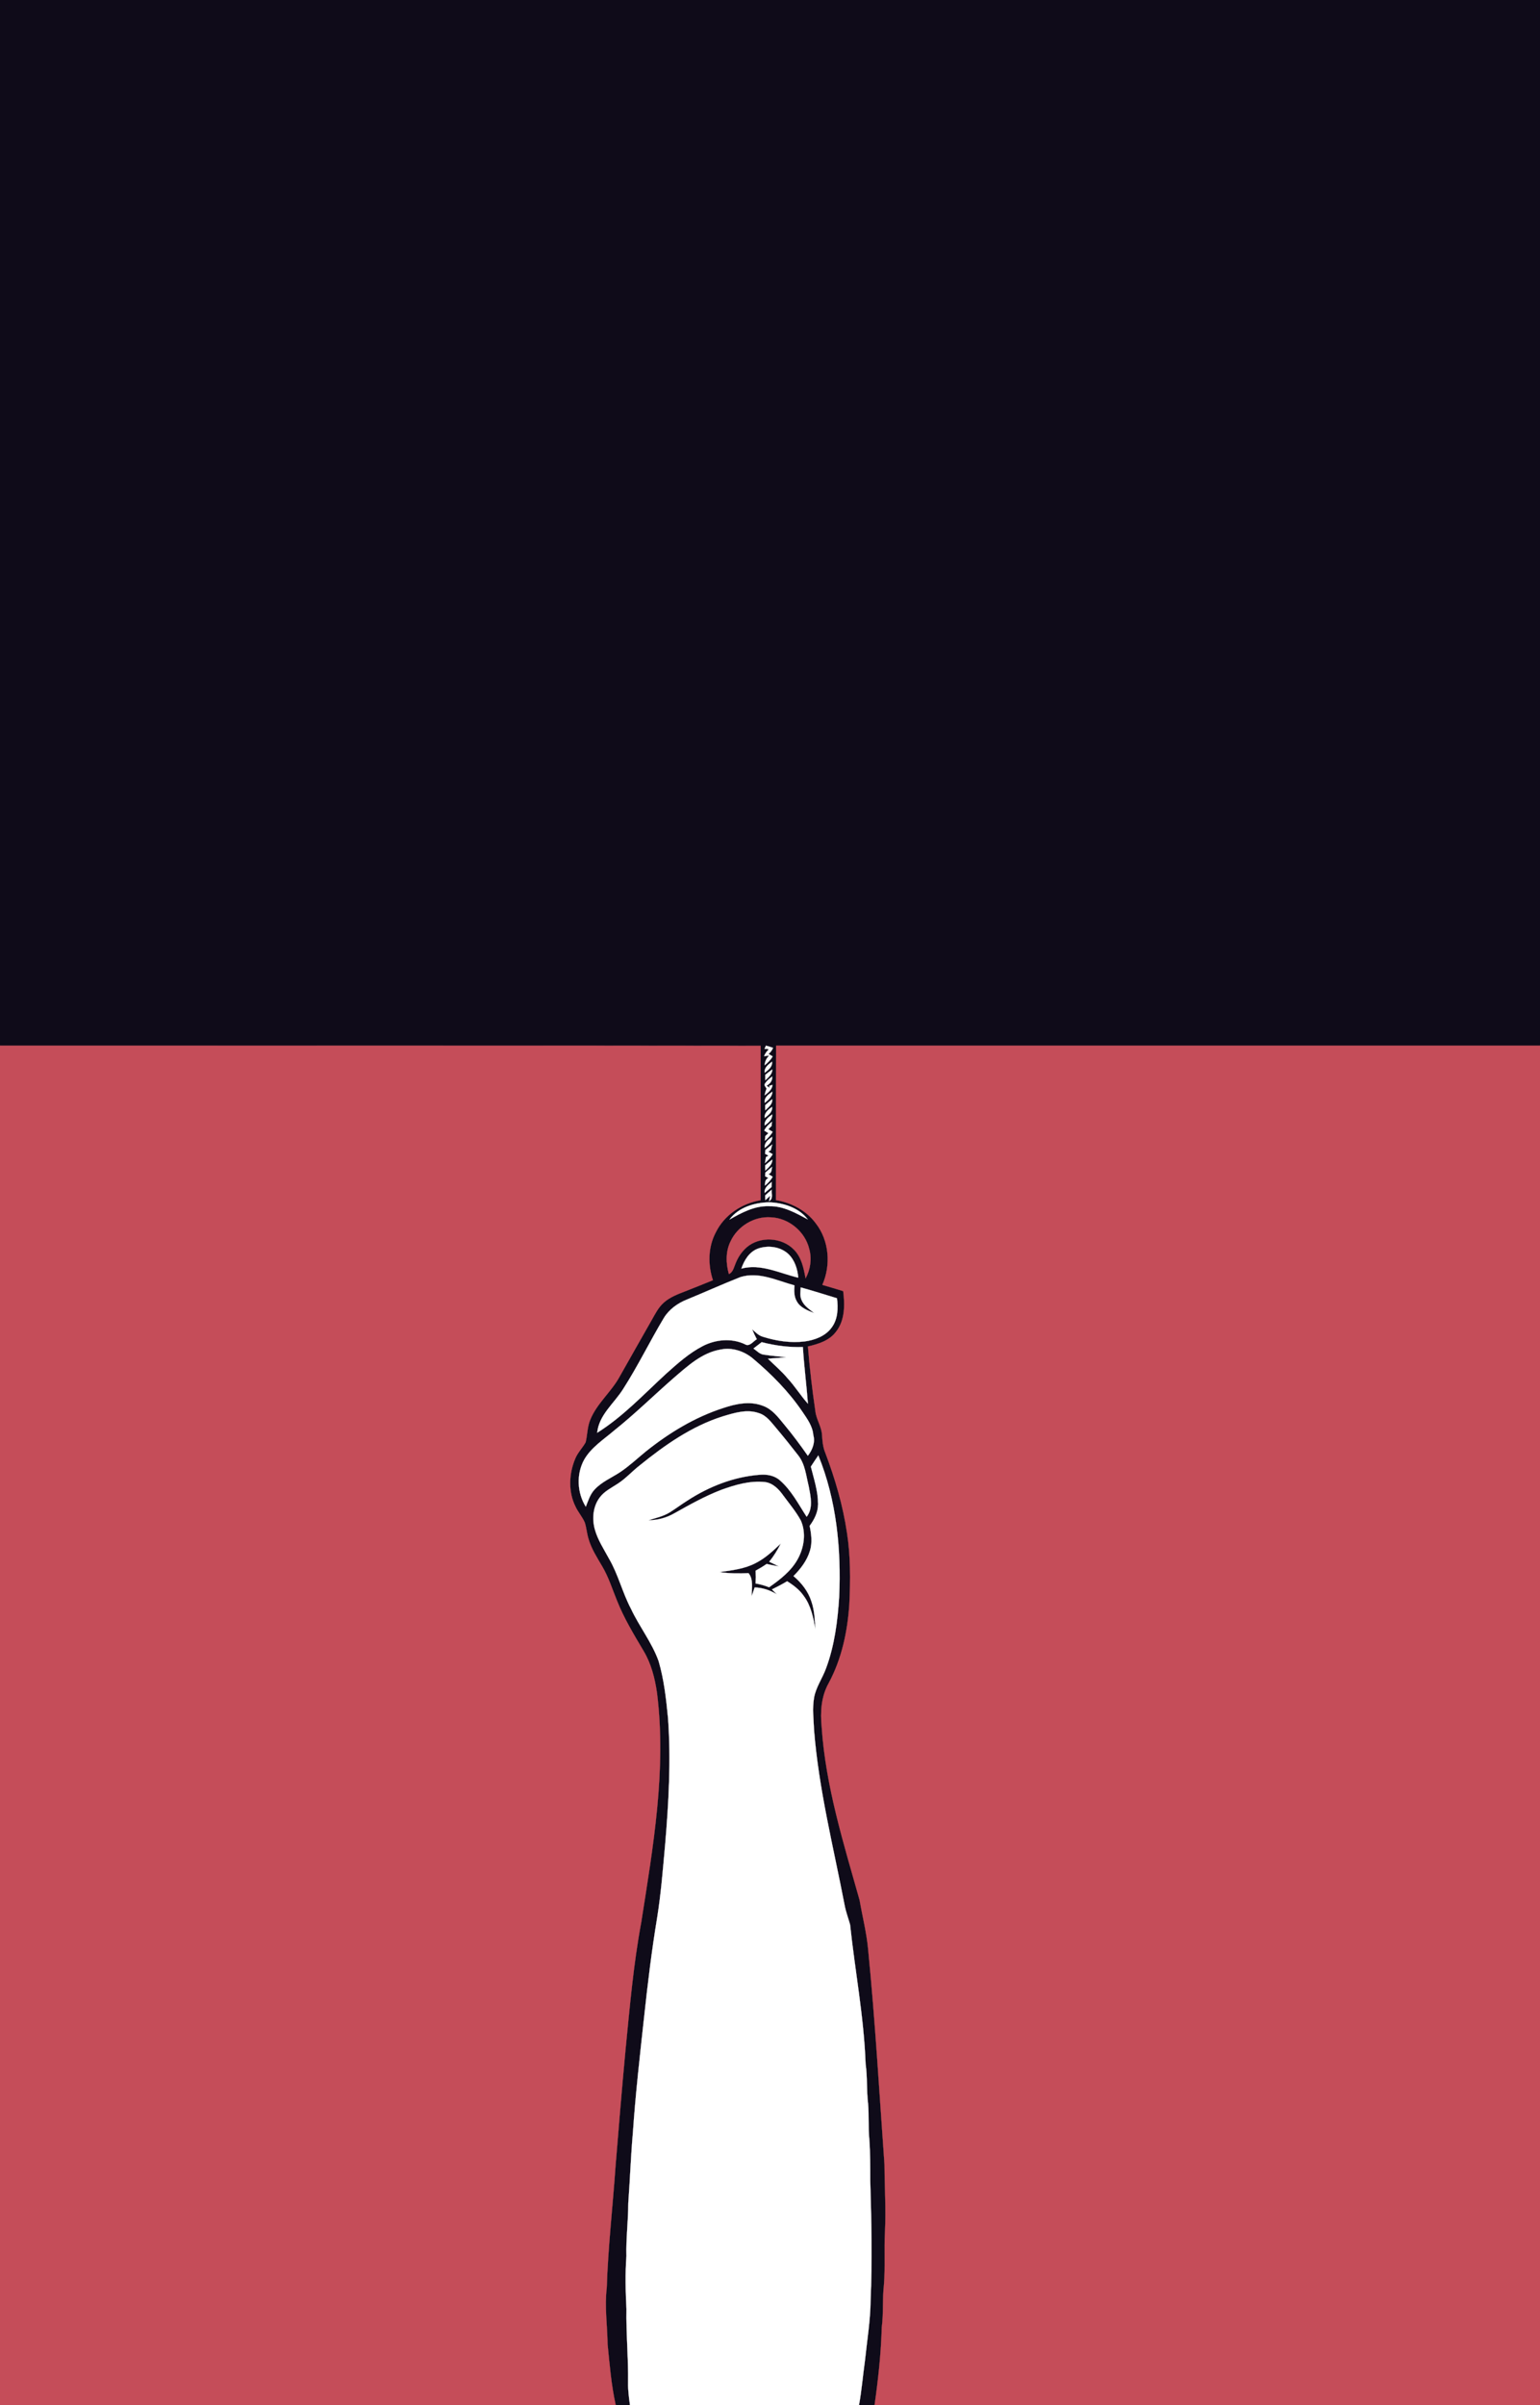 <?xml version="1.0" encoding="UTF-8" ?>
<!DOCTYPE svg PUBLIC "-//W3C//DTD SVG 1.1//EN" "http://www.w3.org/Graphics/SVG/1.1/DTD/svg11.dtd">
<svg width="961pt" height="1500pt" viewBox="0 0 961 1500" version="1.1" xmlns="http://www.w3.org/2000/svg">
<rect x="0" y="0" width="961" height="1500" fill="#333333" stroke="none"/>
<g id="#0f0b19ff">
<path fill="#0f0b19" stroke="#0f0b19" stroke-width="0.094" opacity="1.00" d=" M 0.00 0.00 L 961.00 0.00 L 961.00 652.14 C 802.11 652.15 643.23 652.14 484.34 652.15 C 484.22 684.25 484.37 716.36 484.25 748.46 C 493.93 750.09 503.17 754.98 509.08 762.96 C 517.47 773.72 518.64 789.00 513.17 801.34 C 517.52 802.61 521.86 803.89 526.18 805.23 C 527.27 813.80 527.32 823.44 521.70 830.58 C 517.56 836.15 510.63 838.26 504.17 839.75 C 505.26 853.23 506.85 866.66 508.81 880.04 C 509.36 885.25 512.69 889.71 512.97 894.97 C 513.22 898.71 513.51 902.50 514.98 906.00 C 521.10 922.14 526.00 938.82 528.54 955.92 C 530.82 970.51 530.73 985.34 530.04 1000.05 C 528.96 1017.28 525.30 1034.62 517.03 1049.90 C 512.45 1058.12 511.83 1067.77 512.74 1076.96 C 515.21 1114.00 526.43 1149.63 536.44 1185.15 C 538.20 1195.42 540.84 1205.56 541.76 1215.96 C 546.17 1260.54 548.74 1305.28 551.95 1349.95 C 552.02 1363.94 552.94 1377.93 552.25 1391.92 C 551.64 1402.96 552.49 1414.04 551.60 1425.07 C 550.57 1433.86 551.43 1442.74 550.25 1451.53 C 549.81 1467.76 548.04 1483.92 545.76 1500.00 L 536.04 1500.00 C 537.73 1490.71 538.48 1481.26 539.80 1471.91 C 541.07 1459.58 543.14 1447.31 543.27 1434.90 C 544.33 1409.96 543.80 1384.99 543.06 1360.06 C 543.04 1351.34 543.09 1342.62 542.45 1333.92 C 541.73 1326.64 542.32 1319.32 541.70 1312.04 C 540.70 1303.74 541.33 1295.36 540.15 1287.08 C 539.11 1257.95 533.55 1229.23 530.47 1200.30 C 529.31 1196.19 527.79 1192.19 527.02 1187.99 C 520.05 1151.80 510.90 1115.89 507.99 1079.05 C 507.71 1072.33 506.83 1065.54 507.98 1058.87 C 509.13 1052.24 513.22 1046.70 515.47 1040.47 C 520.77 1026.26 522.69 1011.05 523.66 995.99 C 525.00 966.14 522.02 935.57 510.66 907.70 C 509.06 910.00 507.53 912.34 505.99 914.69 C 507.91 922.36 510.50 930.04 510.49 938.03 C 510.52 943.08 508.17 947.69 505.24 951.65 C 506.31 956.72 507.00 962.08 505.45 967.13 C 503.64 973.27 499.63 978.47 495.17 982.95 C 500.18 987.17 504.38 992.51 506.36 998.82 C 508.29 1004.37 508.44 1010.29 508.86 1016.09 C 507.52 1008.91 506.06 1001.41 501.60 995.41 C 498.94 991.52 495.14 988.64 491.18 986.19 C 488.11 988.04 484.93 989.70 481.71 991.28 C 482.71 992.31 483.73 993.30 484.77 994.33 C 480.58 991.78 475.86 990.18 470.93 990.07 C 470.31 991.87 469.70 993.68 469.07 995.49 C 469.03 990.81 470.31 984.93 467.09 981.14 C 461.06 981.36 455.01 981.41 449.02 980.45 C 456.70 979.36 464.63 978.50 471.59 974.81 C 477.58 971.83 482.45 967.15 487.28 962.62 C 485.23 966.64 482.87 970.50 480.03 974.01 C 482.02 974.97 484.03 975.95 486.03 976.92 C 483.47 976.47 480.92 975.97 478.40 975.40 C 476.19 976.93 473.90 978.32 471.54 979.59 C 471.68 982.24 471.67 984.90 471.52 987.56 C 474.40 988.05 477.22 988.84 479.94 989.93 C 486.71 985.16 493.55 979.95 497.67 972.58 C 501.76 965.33 503.19 956.06 499.73 948.30 C 496.75 942.79 492.67 937.99 488.98 932.97 C 486.11 928.89 482.33 924.83 477.08 924.29 C 467.89 923.38 458.76 926.05 450.20 929.15 C 439.92 933.07 430.33 938.48 420.75 943.84 C 415.85 946.65 410.24 948.13 404.59 948.15 C 409.16 946.72 413.95 945.71 418.06 943.13 C 421.73 940.82 425.21 938.23 428.88 935.91 C 442.39 927.10 457.93 920.98 474.10 919.77 C 478.53 919.38 483.28 920.20 486.70 923.25 C 493.88 929.49 498.26 938.12 503.38 945.97 C 507.64 940.49 505.82 933.12 504.65 926.90 C 503.02 920.42 502.45 913.30 498.22 907.84 C 493.71 902.01 489.09 896.27 484.35 890.64 C 481.22 887.01 478.27 882.70 473.43 881.29 C 466.05 878.72 458.29 881.17 451.14 883.31 C 431.67 889.41 414.74 901.33 399.05 914.05 C 394.39 917.68 390.45 922.18 385.45 925.38 C 381.48 927.99 376.98 930.14 374.14 934.09 C 370.03 939.68 369.40 947.17 371.17 953.72 C 372.97 960.32 376.80 966.08 380.02 972.05 C 385.80 981.92 388.40 993.22 393.73 1003.31 C 398.95 1014.49 406.82 1024.33 411.00 1036.00 C 414.37 1047.54 415.71 1059.55 416.86 1071.48 C 418.78 1097.63 417.30 1123.88 415.11 1149.96 C 413.71 1165.32 412.53 1180.72 410.09 1195.96 C 406.68 1216.53 404.18 1237.23 401.95 1257.96 C 399.32 1281.94 396.60 1305.92 394.95 1329.99 C 393.66 1344.65 393.15 1359.36 392.07 1374.05 C 392.06 1385.06 390.60 1396.01 390.91 1407.04 C 390.10 1418.01 390.36 1429.01 390.93 1439.99 C 390.65 1455.34 392.18 1470.65 391.94 1486.01 C 391.84 1490.70 392.51 1495.35 393.11 1500.00 L 384.22 1500.00 C 381.45 1487.53 380.42 1474.75 379.15 1462.07 C 379.00 1450.35 377.19 1438.63 378.62 1426.92 C 379.42 1401.54 382.35 1376.29 384.11 1350.97 C 386.11 1326.60 388.09 1302.22 390.39 1277.87 C 393.00 1251.48 395.28 1225.00 400.15 1198.90 C 407.55 1151.72 415.98 1103.74 409.99 1055.90 C 408.68 1046.73 406.36 1037.54 401.54 1029.54 C 395.49 1019.35 389.31 1009.16 384.95 998.10 C 382.06 991.05 379.78 983.69 375.90 977.10 C 372.65 971.49 369.02 965.99 367.23 959.71 C 366.21 956.41 365.98 952.93 364.95 949.65 C 363.44 946.10 360.79 943.19 359.16 939.69 C 354.49 930.41 354.98 919.15 358.96 909.72 C 360.49 905.94 363.47 903.04 365.45 899.53 C 366.57 894.84 366.46 889.84 368.38 885.34 C 372.51 875.24 381.35 868.17 386.57 858.72 C 393.19 846.96 399.87 835.23 406.54 823.50 C 408.80 819.57 410.82 815.34 414.31 812.32 C 418.06 809.00 422.81 807.20 427.42 805.41 C 433.27 803.17 439.06 800.75 444.88 798.42 C 441.65 788.76 441.82 777.80 446.62 768.68 C 451.91 757.83 462.83 750.46 474.63 748.53 C 474.70 716.43 474.63 684.34 474.65 652.25 C 316.43 652.01 158.22 652.21 0.00 652.15 L 0.00 0.00 M 477.97 652.14 C 477.75 652.65 477.30 653.69 477.08 654.20 C 477.95 654.20 478.93 654.03 479.75 654.49 C 478.44 655.65 477.46 657.06 476.81 658.71 C 477.86 658.53 478.93 658.41 480.00 658.37 C 478.24 660.00 477.30 662.01 477.18 664.40 C 479.11 662.81 480.92 661.05 482.16 658.85 C 481.28 658.33 480.41 657.83 479.56 657.29 C 480.83 656.30 481.77 655.04 482.40 653.52 C 480.92 653.03 479.47 652.50 477.97 652.14 M 477.24 669.05 C 479.44 667.24 482.16 665.38 481.74 662.13 C 479.51 663.91 476.76 665.74 477.24 669.05 M 477.54 670.36 C 477.54 671.22 477.54 672.93 477.54 673.78 C 479.58 671.90 481.88 669.98 481.96 666.97 C 480.42 668.02 478.98 669.20 477.54 670.36 M 477.09 676.27 L 477.10 676.94 C 477.49 677.63 477.91 678.31 478.37 678.98 C 477.79 680.30 477.40 681.69 477.18 683.14 C 479.34 681.41 481.76 679.61 482.08 676.62 L 479.97 677.22 L 480.40 678.45 C 479.70 678.03 479.01 677.61 478.33 677.20 C 480.45 675.88 482.12 674.10 481.84 671.37 C 480.09 672.81 478.20 674.22 477.09 676.27 M 477.27 687.83 C 479.47 685.98 481.94 684.01 481.96 680.86 C 479.53 682.55 476.72 684.40 477.27 687.83 M 477.49 689.29 C 477.49 690.09 477.49 691.69 477.50 692.49 C 479.50 690.54 482.16 688.77 481.86 685.55 C 480.35 686.73 478.91 688.00 477.49 689.29 M 477.24 697.25 C 479.45 695.43 482.18 693.57 481.77 690.31 C 479.53 692.08 476.76 693.93 477.24 697.25 M 477.23 701.95 C 479.50 700.20 482.05 698.26 481.84 695.06 C 479.53 696.78 476.81 698.62 477.23 701.95 M 476.92 705.12 C 477.78 705.63 478.65 706.18 479.51 706.75 C 479.02 707.20 478.04 708.10 477.55 708.55 L 477.35 711.44 C 479.18 709.80 480.97 708.06 482.14 705.86 C 481.23 705.33 480.34 704.81 479.46 704.26 C 479.97 703.75 480.98 702.73 481.49 702.22 L 481.72 699.60 C 479.79 701.13 477.94 702.83 476.92 705.12 M 477.27 715.94 C 479.43 714.10 482.06 712.21 481.83 709.01 C 479.49 710.72 476.76 712.61 477.27 715.94 M 477.62 717.26 C 477.57 717.84 477.46 718.99 477.41 719.56 C 478.14 719.95 478.87 720.36 479.60 720.78 L 477.98 721.62 C 477.82 722.57 477.51 724.47 477.35 725.41 C 479.20 723.78 480.98 722.03 482.16 719.84 C 481.23 719.31 480.33 718.78 479.44 718.23 L 480.96 717.35 C 481.19 716.46 481.66 714.67 481.90 713.77 C 480.43 714.88 479.02 716.07 477.62 717.26 M 477.48 726.84 C 477.49 727.66 477.52 729.29 477.53 730.10 C 479.50 728.14 481.99 726.32 481.91 723.22 C 480.37 724.35 478.92 725.59 477.48 726.84 M 481.80 727.73 C 480.36 728.88 478.98 730.10 477.59 731.32 C 477.55 731.88 477.47 733.01 477.43 733.57 C 478.14 733.94 478.85 734.32 479.56 734.73 C 477.40 735.48 477.38 737.50 477.36 739.43 C 479.24 737.85 481.01 736.10 482.15 733.90 C 481.24 733.34 480.35 732.80 479.48 732.23 C 481.70 731.73 481.43 729.39 481.80 727.73 M 477.16 743.98 C 478.62 742.79 480.05 741.57 481.47 740.34 C 481.50 739.25 481.53 738.18 481.57 737.12 C 479.44 738.95 476.84 740.75 477.16 743.98 M 477.48 745.57 C 477.49 746.55 477.51 747.53 477.56 748.52 C 478.35 747.82 479.92 746.41 480.70 745.71 C 480.50 746.55 480.09 748.24 479.89 749.08 C 482.75 747.70 481.29 744.36 481.57 741.97 C 480.17 743.13 478.84 744.37 477.48 745.57 M 455.20 760.61 C 462.81 756.28 470.99 751.87 480.03 752.26 C 488.80 752.05 496.60 756.51 504.08 760.51 C 498.50 753.16 488.82 750.15 479.91 749.84 C 470.82 750.03 460.80 752.98 455.20 760.61 M 455.98 774.04 C 452.74 780.41 452.95 787.90 454.86 794.63 C 457.46 793.35 457.94 790.40 458.99 788.01 C 460.47 784.17 462.81 780.64 465.92 777.93 C 474.20 770.78 488.03 771.56 495.55 779.47 C 500.21 784.21 501.53 790.97 502.71 797.27 C 505.72 791.72 506.69 785.09 504.99 778.99 C 502.41 768.13 492.22 759.66 481.06 759.21 C 470.71 758.46 460.37 764.68 455.98 774.04 M 472.78 778.80 C 467.50 780.86 464.39 786.04 462.64 791.18 C 474.87 787.94 486.48 794.12 498.14 796.85 C 497.68 791.45 495.91 785.86 491.90 782.04 C 486.85 777.42 479.07 776.49 472.78 778.80 M 461.99 796.51 C 450.76 800.94 439.76 805.93 428.60 810.51 C 422.77 812.83 417.43 816.69 414.17 822.14 C 405.51 836.60 398.12 851.82 389.03 866.03 C 383.45 875.11 373.78 882.28 372.67 893.57 C 388.78 883.49 401.79 869.48 415.70 856.72 C 422.82 850.35 430.05 843.87 438.58 839.47 C 446.60 835.35 456.44 834.43 464.74 838.30 C 467.68 840.22 469.92 836.58 472.25 835.24 C 471.19 833.19 470.19 831.11 469.33 828.98 C 471.35 830.81 473.31 832.89 476.02 833.68 C 484.42 836.34 493.38 837.69 502.18 836.61 C 508.48 835.73 515.05 833.32 518.93 828.00 C 522.87 822.79 523.09 815.91 522.30 809.69 C 514.78 807.39 507.27 805.02 499.69 802.92 C 499.53 805.54 499.05 808.34 500.22 810.83 C 501.73 814.47 505.17 816.63 508.14 818.97 C 504.11 817.31 499.47 815.72 497.25 811.66 C 495.43 808.65 495.51 805.01 495.75 801.64 C 484.79 798.70 473.53 792.91 461.99 796.51 M 470.20 841.02 C 472.28 842.51 474.20 844.69 476.93 844.89 C 481.47 845.60 486.06 845.96 490.63 846.47 C 486.84 846.88 483.03 847.03 479.24 847.39 C 483.29 851.44 487.73 855.10 491.40 859.53 C 496.05 864.52 499.62 870.38 504.17 875.45 C 503.26 863.66 501.74 851.91 501.01 840.10 C 492.34 840.41 483.69 839.22 475.30 837.08 C 473.60 838.40 471.89 839.69 470.20 841.02 M 420.44 859.38 C 407.96 870.26 396.15 881.91 383.18 892.24 C 376.62 897.87 368.93 902.70 364.53 910.39 C 359.59 919.39 360.12 931.01 365.55 939.69 C 367.04 935.98 368.22 932.00 371.00 929.01 C 375.44 924.18 381.63 921.64 387.01 918.10 C 392.73 914.26 397.74 909.52 403.07 905.18 C 417.50 893.65 433.56 883.85 451.22 878.16 C 459.15 875.48 468.07 873.60 476.14 876.78 C 481.91 878.84 485.65 883.94 489.40 888.48 C 494.61 894.73 499.45 901.26 504.12 907.93 C 506.90 904.29 508.85 899.63 507.52 895.02 C 507.08 889.45 503.71 884.89 500.69 880.43 C 492.16 867.86 481.37 856.98 469.78 847.24 C 464.30 842.67 456.90 840.23 449.80 841.65 C 438.09 843.58 429.11 851.94 420.44 859.38 Z" />
</g>
<g id="#c54d59ff">
<path fill="#c54d59" stroke="#c54d59" stroke-width="0.094" opacity="1.00" d=" M 0.00 652.15 C 158.22 652.21 316.43 652.01 474.65 652.25 C 474.63 684.34 474.70 716.43 474.63 748.53 C 462.83 750.46 451.91 757.83 446.62 768.68 C 441.82 777.80 441.65 788.76 444.88 798.42 C 439.06 800.75 433.27 803.17 427.42 805.41 C 422.81 807.20 418.06 809.00 414.31 812.32 C 410.82 815.34 408.80 819.57 406.54 823.50 C 399.87 835.23 393.19 846.96 386.57 858.72 C 381.35 868.17 372.51 875.24 368.38 885.34 C 366.46 889.84 366.57 894.84 365.45 899.53 C 363.47 903.04 360.49 905.94 358.96 909.72 C 354.98 919.15 354.49 930.41 359.16 939.69 C 360.79 943.19 363.44 946.10 364.95 949.65 C 365.98 952.93 366.21 956.41 367.23 959.71 C 369.02 965.99 372.65 971.49 375.90 977.10 C 379.78 983.69 382.06 991.05 384.95 998.10 C 389.31 1009.16 395.49 1019.35 401.54 1029.54 C 406.36 1037.54 408.68 1046.73 409.99 1055.90 C 415.98 1103.74 407.55 1151.72 400.15 1198.90 C 395.28 1225.00 393.00 1251.48 390.39 1277.87 C 388.09 1302.22 386.11 1326.60 384.11 1350.97 C 382.35 1376.29 379.42 1401.54 378.62 1426.92 C 377.19 1438.63 379.00 1450.35 379.15 1462.07 C 380.42 1474.75 381.45 1487.53 384.22 1500.00 L 0.00 1500.00 L 0.00 652.15 Z" />
<path fill="#c54d59" stroke="#c54d59" stroke-width="0.094" opacity="1.00" d=" M 484.34 652.15 C 643.23 652.14 802.11 652.15 961.00 652.14 L 961.00 1500.00 L 545.76 1500.00 C 548.04 1483.92 549.81 1467.76 550.25 1451.53 C 551.43 1442.74 550.57 1433.86 551.60 1425.07 C 552.49 1414.04 551.64 1402.96 552.25 1391.92 C 552.94 1377.93 552.02 1363.94 551.95 1349.95 C 548.74 1305.28 546.17 1260.54 541.76 1215.96 C 540.84 1205.56 538.20 1195.42 536.44 1185.15 C 526.43 1149.63 515.21 1114.00 512.74 1076.96 C 511.83 1067.77 512.45 1058.12 517.03 1049.90 C 525.30 1034.62 528.96 1017.28 530.04 1000.05 C 530.73 985.34 530.82 970.51 528.54 955.92 C 526.00 938.82 521.10 922.14 514.98 906.00 C 513.51 902.50 513.22 898.71 512.97 894.97 C 512.69 889.71 509.36 885.25 508.81 880.04 C 506.85 866.66 505.26 853.23 504.17 839.75 C 510.63 838.26 517.56 836.15 521.70 830.58 C 527.32 823.44 527.27 813.80 526.18 805.23 C 521.86 803.89 517.52 802.61 513.17 801.34 C 518.64 789.00 517.47 773.72 509.08 762.96 C 503.17 754.98 493.93 750.09 484.25 748.46 C 484.37 716.36 484.22 684.25 484.34 652.15 Z" />
<path fill="#c54d59" stroke="#c54d59" stroke-width="0.094" opacity="1.00" d=" M 455.98 774.04 C 460.37 764.68 470.71 758.46 481.06 759.21 C 492.22 759.66 502.41 768.13 504.99 778.99 C 506.69 785.09 505.72 791.72 502.71 797.27 C 501.53 790.97 500.21 784.21 495.55 779.47 C 488.03 771.56 474.20 770.78 465.92 777.93 C 462.81 780.64 460.47 784.17 458.99 788.01 C 457.94 790.40 457.46 793.35 454.86 794.63 C 452.95 787.90 452.74 780.41 455.98 774.04 Z" />
</g>
<g id="#ffffffff">
<path fill="#ffffff" stroke="#ffffff" stroke-width="0.094" opacity="1.00" d=" M 477.97 652.14 C 479.47 652.50 480.92 653.03 482.40 653.52 C 481.77 655.04 480.83 656.30 479.56 657.29 C 480.41 657.83 481.28 658.33 482.16 658.85 C 480.92 661.05 479.11 662.81 477.18 664.40 C 477.30 662.01 478.24 660.00 480.00 658.37 C 478.93 658.41 477.86 658.53 476.81 658.71 C 477.46 657.06 478.44 655.65 479.75 654.49 C 478.93 654.03 477.95 654.20 477.08 654.20 C 477.30 653.69 477.75 652.65 477.97 652.14 Z" />
<path fill="#ffffff" stroke="#ffffff" stroke-width="0.094" opacity="1.00" d=" M 477.24 669.05 C 476.76 665.74 479.51 663.91 481.74 662.13 C 482.16 665.38 479.44 667.24 477.24 669.05 Z" />
<path fill="#ffffff" stroke="#ffffff" stroke-width="0.094" opacity="1.00" d=" M 477.54 670.36 C 478.98 669.20 480.42 668.02 481.96 666.97 C 481.88 669.98 479.58 671.90 477.54 673.78 C 477.54 672.93 477.54 671.22 477.54 670.36 Z" />
<path fill="#ffffff" stroke="#ffffff" stroke-width="0.094" opacity="1.00" d=" M 477.09 676.27 C 478.20 674.22 480.09 672.81 481.84 671.37 C 482.12 674.10 480.45 675.88 478.33 677.20 C 479.01 677.61 479.70 678.03 480.40 678.45 L 479.97 677.22 L 482.08 676.62 C 481.76 679.61 479.34 681.41 477.18 683.14 C 477.40 681.69 477.79 680.30 478.37 678.98 C 477.91 678.31 477.49 677.63 477.10 676.94 L 477.09 676.27 Z" />
<path fill="#ffffff" stroke="#ffffff" stroke-width="0.094" opacity="1.00" d=" M 477.27 687.83 C 476.72 684.40 479.53 682.55 481.96 680.86 C 481.94 684.01 479.47 685.98 477.27 687.83 Z" />
<path fill="#ffffff" stroke="#ffffff" stroke-width="0.094" opacity="1.00" d=" M 477.49 689.29 C 478.91 688.00 480.35 686.73 481.86 685.55 C 482.16 688.77 479.50 690.54 477.50 692.49 C 477.49 691.69 477.49 690.09 477.49 689.29 Z" />
<path fill="#ffffff" stroke="#ffffff" stroke-width="0.094" opacity="1.00" d=" M 477.24 697.25 C 476.76 693.93 479.53 692.08 481.77 690.31 C 482.18 693.57 479.45 695.43 477.24 697.25 Z" />
<path fill="#ffffff" stroke="#ffffff" stroke-width="0.094" opacity="1.00" d=" M 477.23 701.95 C 476.81 698.62 479.53 696.78 481.84 695.06 C 482.05 698.26 479.50 700.20 477.23 701.95 Z" />
<path fill="#ffffff" stroke="#ffffff" stroke-width="0.094" opacity="1.00" d=" M 476.92 705.12 C 477.94 702.83 479.79 701.13 481.72 699.60 L 481.49 702.22 C 480.98 702.73 479.97 703.75 479.46 704.26 C 480.34 704.81 481.23 705.33 482.14 705.86 C 480.97 708.06 479.18 709.80 477.35 711.44 L 477.55 708.55 C 478.04 708.10 479.02 707.20 479.51 706.75 C 478.65 706.18 477.78 705.63 476.92 705.12 Z" />
<path fill="#ffffff" stroke="#ffffff" stroke-width="0.094" opacity="1.00" d=" M 477.27 715.94 C 476.76 712.61 479.49 710.72 481.83 709.01 C 482.06 712.21 479.43 714.10 477.27 715.94 Z" />
<path fill="#ffffff" stroke="#ffffff" stroke-width="0.094" opacity="1.00" d=" M 477.62 717.26 C 479.02 716.07 480.43 714.88 481.90 713.77 C 481.66 714.67 481.19 716.46 480.96 717.35 L 479.44 718.23 C 480.33 718.78 481.23 719.31 482.16 719.84 C 480.98 722.03 479.20 723.78 477.35 725.41 C 477.51 724.47 477.82 722.57 477.98 721.62 L 479.60 720.78 C 478.87 720.36 478.14 719.95 477.41 719.56 C 477.46 718.99 477.57 717.84 477.62 717.26 Z" />
<path fill="#ffffff" stroke="#ffffff" stroke-width="0.094" opacity="1.00" d=" M 477.48 726.84 C 478.92 725.59 480.37 724.35 481.91 723.22 C 481.99 726.32 479.50 728.14 477.53 730.10 C 477.52 729.29 477.49 727.66 477.48 726.84 Z" />
<path fill="#ffffff" stroke="#ffffff" stroke-width="0.094" opacity="1.00" d=" M 481.80 727.73 C 481.43 729.39 481.70 731.73 479.48 732.23 C 480.35 732.80 481.24 733.34 482.15 733.90 C 481.01 736.10 479.24 737.85 477.36 739.43 C 477.38 737.50 477.40 735.48 479.56 734.73 C 478.85 734.32 478.14 733.94 477.43 733.57 C 477.47 733.01 477.55 731.88 477.59 731.32 C 478.98 730.10 480.36 728.88 481.80 727.73 Z" />
<path fill="#ffffff" stroke="#ffffff" stroke-width="0.094" opacity="1.00" d=" M 477.16 743.98 C 476.84 740.75 479.44 738.95 481.57 737.12 C 481.53 738.18 481.50 739.25 481.47 740.34 C 480.05 741.57 478.62 742.79 477.16 743.98 Z" />
<path fill="#ffffff" stroke="#ffffff" stroke-width="0.094" opacity="1.00" d=" M 477.48 745.57 C 478.84 744.37 480.17 743.13 481.57 741.97 C 481.29 744.36 482.75 747.70 479.89 749.08 C 480.09 748.24 480.50 746.55 480.70 745.71 C 479.92 746.41 478.35 747.82 477.56 748.52 C 477.51 747.53 477.49 746.55 477.48 745.57 Z" />
<path fill="#ffffff" stroke="#ffffff" stroke-width="0.094" opacity="1.00" d=" M 455.20 760.61 C 460.80 752.98 470.82 750.03 479.91 749.84 C 488.82 750.15 498.50 753.16 504.08 760.51 C 496.60 756.51 488.80 752.05 480.03 752.26 C 470.99 751.87 462.81 756.28 455.20 760.61 Z" />
<path fill="#ffffff" stroke="#ffffff" stroke-width="0.094" opacity="1.00" d=" M 472.78 778.80 C 479.07 776.49 486.85 777.42 491.90 782.04 C 495.91 785.86 497.68 791.45 498.14 796.85 C 486.48 794.12 474.87 787.94 462.64 791.18 C 464.39 786.04 467.50 780.86 472.78 778.80 Z" />
<path fill="#ffffff" stroke="#ffffff" stroke-width="0.094" opacity="1.00" d=" M 461.99 796.51 C 473.53 792.91 484.79 798.70 495.75 801.64 C 495.51 805.01 495.43 808.65 497.25 811.66 C 499.47 815.72 504.11 817.31 508.14 818.97 C 505.17 816.63 501.73 814.47 500.22 810.83 C 499.05 808.34 499.53 805.54 499.69 802.92 C 507.27 805.02 514.78 807.39 522.30 809.69 C 523.09 815.91 522.87 822.79 518.93 828.00 C 515.05 833.32 508.48 835.73 502.18 836.61 C 493.38 837.69 484.42 836.34 476.02 833.68 C 473.31 832.89 471.35 830.81 469.33 828.98 C 470.19 831.11 471.19 833.19 472.25 835.24 C 469.92 836.58 467.68 840.22 464.74 838.30 C 456.44 834.43 446.60 835.35 438.58 839.47 C 430.05 843.87 422.82 850.35 415.70 856.72 C 401.79 869.48 388.78 883.49 372.67 893.57 C 373.78 882.28 383.45 875.11 389.03 866.03 C 398.12 851.82 405.51 836.60 414.17 822.14 C 417.43 816.69 422.77 812.83 428.60 810.51 C 439.76 805.93 450.76 800.94 461.99 796.51 Z" />
<path fill="#ffffff" stroke="#ffffff" stroke-width="0.094" opacity="1.00" d=" M 470.20 841.02 C 471.89 839.69 473.60 838.40 475.30 837.08 C 483.69 839.22 492.34 840.41 501.01 840.10 C 501.74 851.91 503.26 863.66 504.17 875.45 C 499.62 870.38 496.05 864.52 491.40 859.53 C 487.73 855.10 483.29 851.44 479.24 847.39 C 483.03 847.03 486.84 846.88 490.63 846.47 C 486.06 845.96 481.47 845.60 476.93 844.89 C 474.20 844.69 472.28 842.51 470.20 841.02 Z" />
<path fill="#ffffff" stroke="#ffffff" stroke-width="0.094" opacity="1.00" d=" M 420.44 859.38 C 429.11 851.94 438.09 843.58 449.80 841.65 C 456.90 840.23 464.30 842.67 469.78 847.24 C 481.37 856.98 492.16 867.86 500.69 880.43 C 503.71 884.89 507.08 889.45 507.52 895.02 C 508.85 899.63 506.90 904.29 504.12 907.93 C 499.45 901.26 494.61 894.73 489.40 888.48 C 485.65 883.94 481.91 878.84 476.14 876.78 C 468.07 873.60 459.15 875.48 451.22 878.16 C 433.56 883.85 417.50 893.65 403.07 905.18 C 397.74 909.52 392.73 914.26 387.01 918.10 C 381.63 921.64 375.44 924.18 371.00 929.01 C 368.22 932.00 367.04 935.98 365.55 939.69 C 360.12 931.01 359.59 919.39 364.53 910.39 C 368.93 902.70 376.62 897.87 383.18 892.24 C 396.15 881.91 407.96 870.26 420.44 859.38 Z" />
<path fill="#ffffff" stroke="#ffffff" stroke-width="0.094" opacity="1.00" d=" M 451.14 883.31 C 458.29 881.17 466.05 878.72 473.43 881.29 C 478.27 882.70 481.22 887.01 484.35 890.64 C 489.09 896.27 493.71 902.01 498.22 907.84 C 502.45 913.30 503.02 920.42 504.65 926.90 C 505.82 933.12 507.64 940.49 503.38 945.97 C 498.26 938.12 493.88 929.49 486.70 923.25 C 483.28 920.20 478.53 919.38 474.10 919.77 C 457.93 920.98 442.39 927.10 428.88 935.91 C 425.21 938.23 421.73 940.82 418.06 943.13 C 413.95 945.71 409.16 946.72 404.59 948.15 C 410.24 948.13 415.85 946.65 420.75 943.84 C 430.33 938.48 439.92 933.07 450.20 929.15 C 458.76 926.05 467.89 923.38 477.08 924.29 C 482.33 924.83 486.11 928.89 488.98 932.97 C 492.67 937.99 496.75 942.79 499.73 948.30 C 503.19 956.06 501.76 965.33 497.67 972.58 C 493.55 979.95 486.71 985.16 479.94 989.93 C 477.22 988.84 474.40 988.05 471.52 987.56 C 471.67 984.90 471.68 982.24 471.54 979.59 C 473.90 978.32 476.19 976.93 478.40 975.40 C 480.92 975.97 483.47 976.47 486.03 976.92 C 484.03 975.95 482.02 974.97 480.03 974.01 C 482.87 970.50 485.23 966.64 487.28 962.62 C 482.45 967.15 477.58 971.83 471.59 974.81 C 464.63 978.50 456.70 979.36 449.02 980.45 C 455.01 981.41 461.06 981.36 467.09 981.14 C 470.31 984.93 469.03 990.81 469.07 995.49 C 469.70 993.68 470.31 991.87 470.93 990.07 C 475.86 990.18 480.58 991.78 484.77 994.33 C 483.73 993.30 482.71 992.31 481.71 991.28 C 484.93 989.70 488.11 988.04 491.18 986.19 C 495.14 988.64 498.94 991.52 501.60 995.41 C 506.06 1001.41 507.52 1008.91 508.86 1016.09 C 508.44 1010.29 508.29 1004.37 506.36 998.82 C 504.38 992.51 500.18 987.17 495.17 982.95 C 499.63 978.47 503.64 973.27 505.45 967.13 C 507.00 962.08 506.31 956.72 505.24 951.65 C 508.17 947.69 510.52 943.08 510.49 938.03 C 510.50 930.04 507.91 922.36 505.99 914.69 C 507.53 912.34 509.06 910.00 510.66 907.70 C 522.02 935.57 525.00 966.14 523.66 995.99 C 522.69 1011.05 520.77 1026.26 515.47 1040.47 C 513.22 1046.70 509.13 1052.24 507.98 1058.87 C 506.83 1065.54 507.71 1072.33 507.99 1079.05 C 510.90 1115.89 520.05 1151.80 527.02 1187.99 C 527.79 1192.19 529.31 1196.19 530.47 1200.30 C 533.55 1229.23 539.11 1257.95 540.15 1287.08 C 541.33 1295.36 540.70 1303.74 541.70 1312.04 C 542.32 1319.32 541.73 1326.64 542.45 1333.92 C 543.09 1342.62 543.04 1351.34 543.06 1360.06 C 543.80 1384.99 544.33 1409.96 543.27 1434.90 C 543.14 1447.31 541.07 1459.58 539.80 1471.91 C 538.48 1481.26 537.73 1490.71 536.04 1500.00 L 393.11 1500.00 C 392.51 1495.35 391.84 1490.70 391.94 1486.01 C 392.18 1470.65 390.65 1455.34 390.93 1439.99 C 390.36 1429.01 390.10 1418.01 390.91 1407.04 C 390.60 1396.01 392.06 1385.06 392.07 1374.05 C 393.15 1359.36 393.66 1344.65 394.95 1329.99 C 396.60 1305.92 399.32 1281.94 401.95 1257.96 C 404.18 1237.23 406.68 1216.53 410.09 1195.96 C 412.53 1180.72 413.71 1165.32 415.11 1149.96 C 417.30 1123.88 418.78 1097.63 416.86 1071.48 C 415.71 1059.55 414.37 1047.54 411.00 1036.00 C 406.82 1024.33 398.95 1014.49 393.73 1003.31 C 388.40 993.22 385.80 981.92 380.02 972.05 C 376.80 966.08 372.97 960.32 371.17 953.72 C 369.40 947.17 370.03 939.68 374.14 934.09 C 376.98 930.14 381.48 927.99 385.45 925.38 C 390.45 922.18 394.39 917.68 399.05 914.05 C 414.74 901.33 431.67 889.41 451.14 883.31 Z" />
</g>
</svg>
